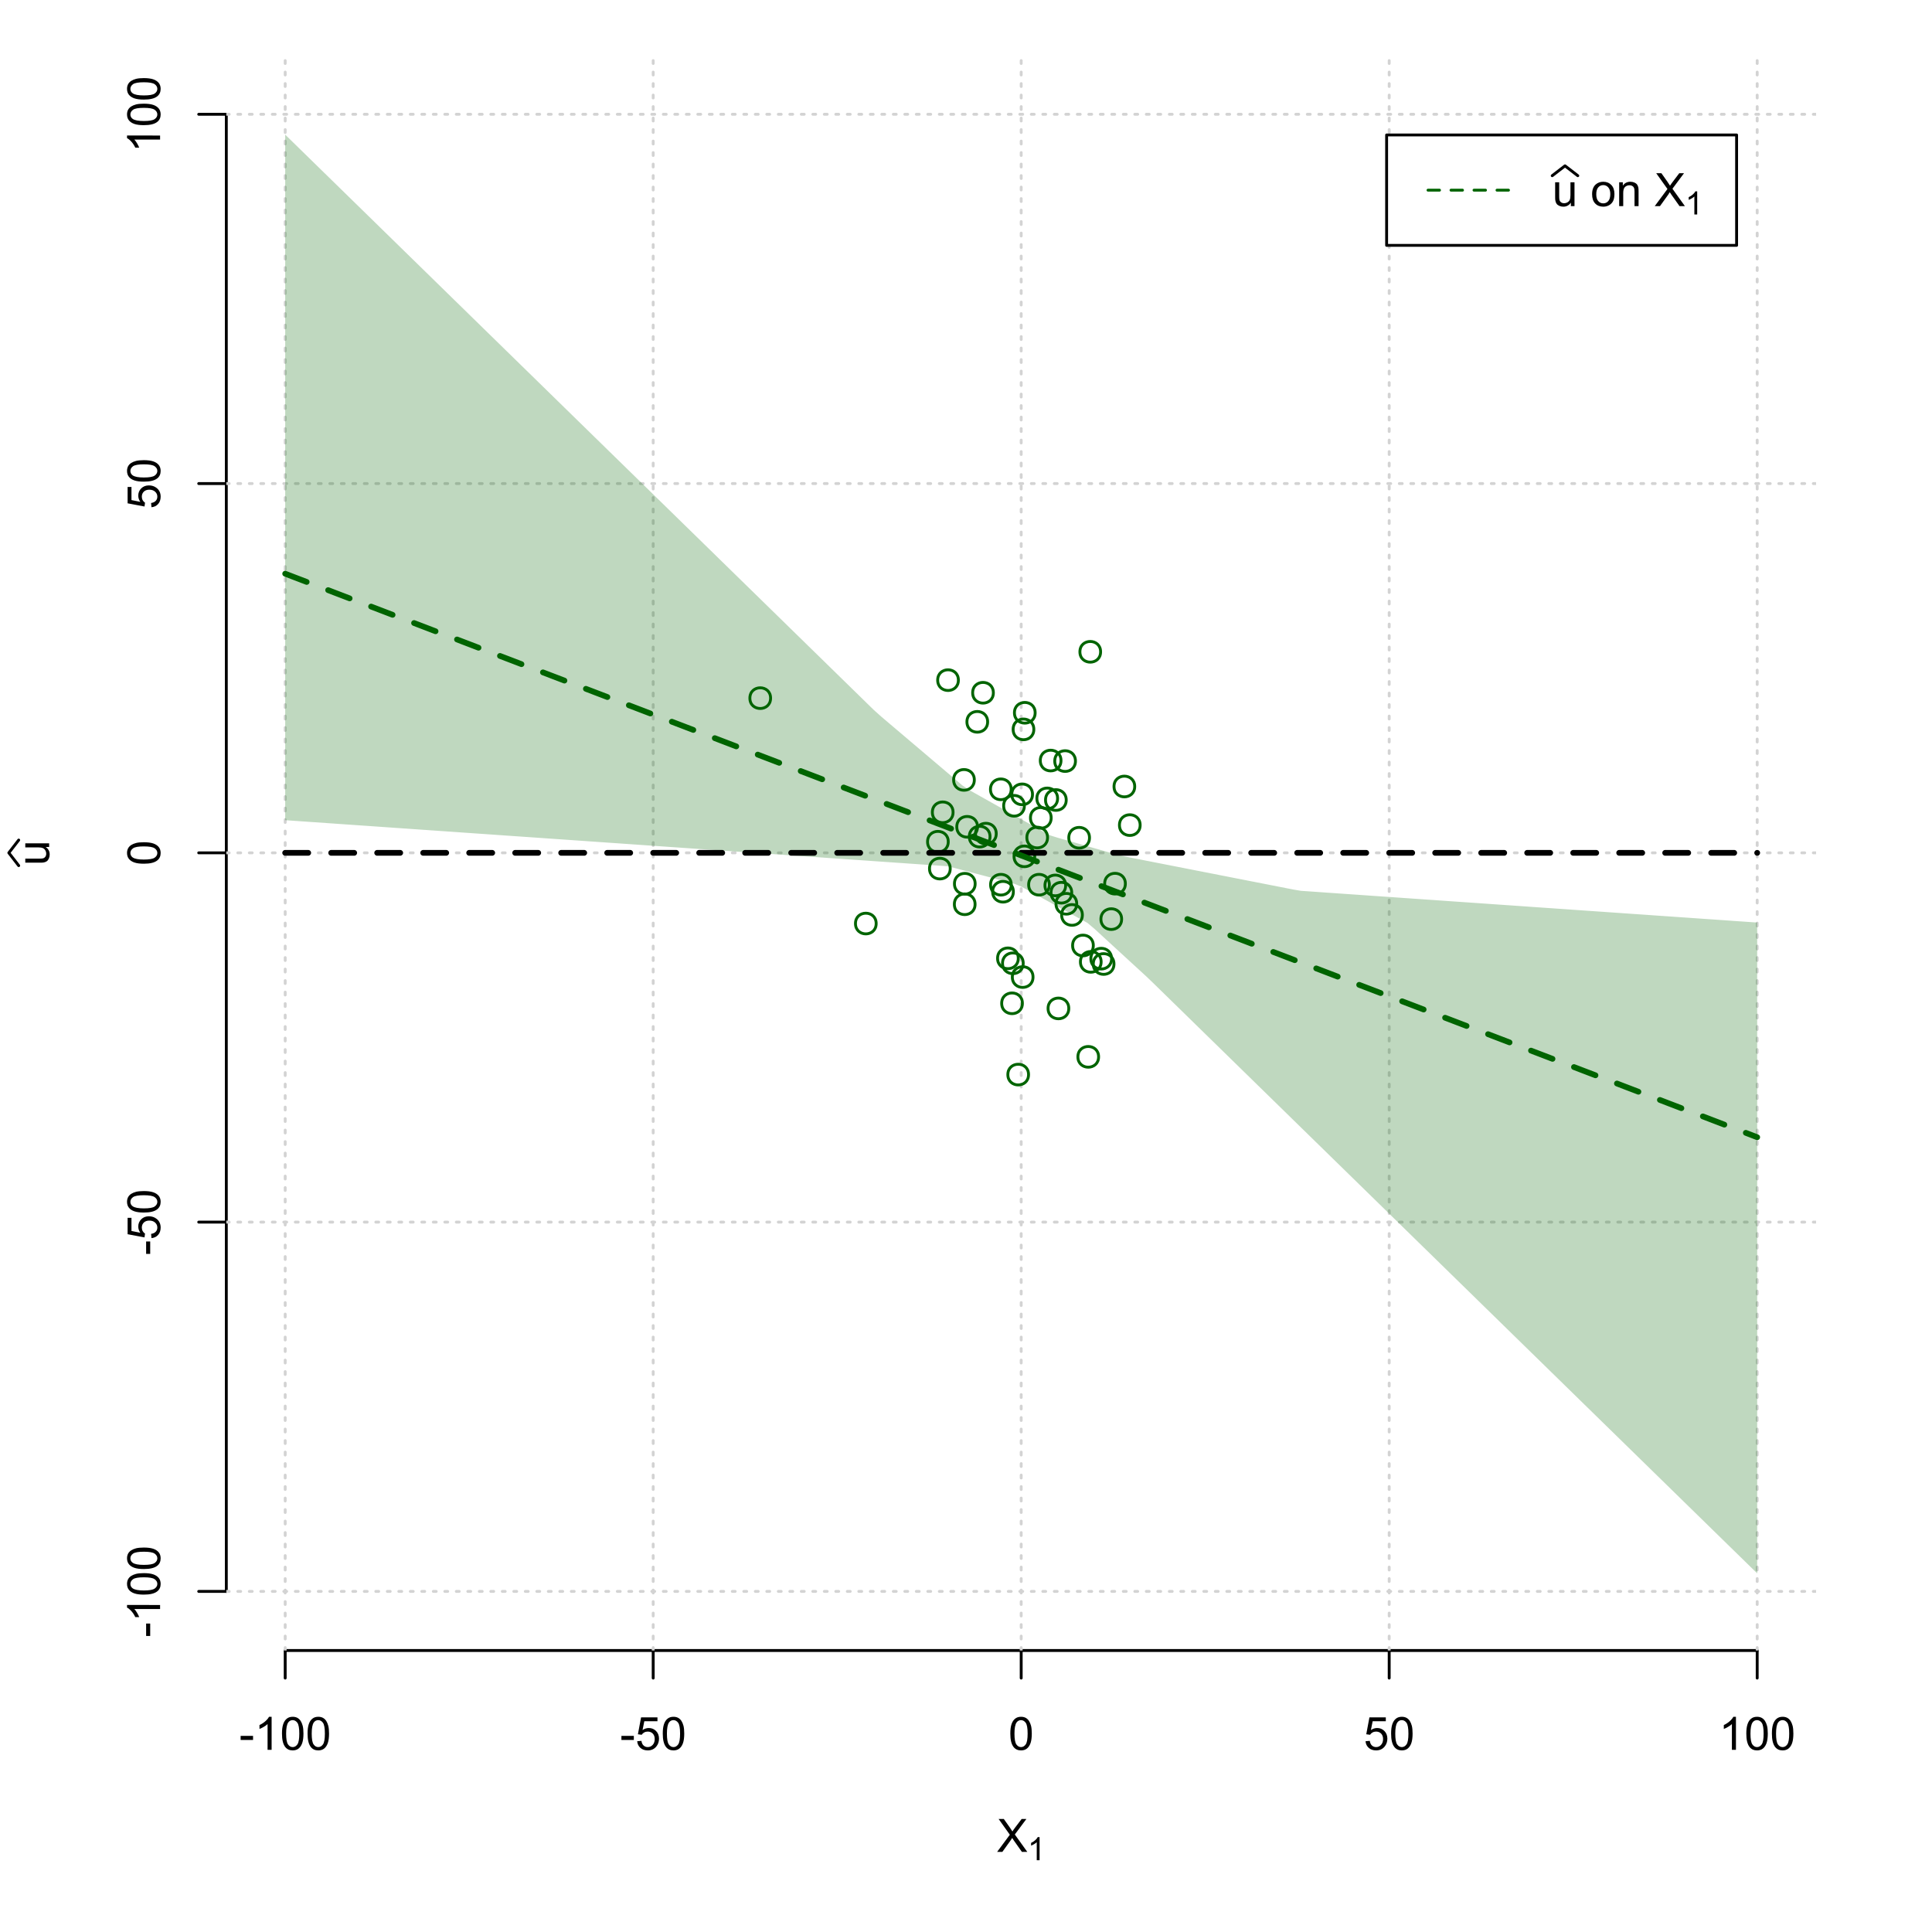 <?xml version="1.0" encoding="UTF-8"?>
<svg xmlns="http://www.w3.org/2000/svg" xmlns:xlink="http://www.w3.org/1999/xlink" width="504pt" height="504pt" viewBox="0 0 504 504" version="1.1">
<defs>
<g>
<symbol overflow="visible" id="glyph0-0">
<path style="stroke:none;" d="M 1.5 0 L 1.5 -7.5 L 7.5 -7.5 L 7.5 0 Z M 1.688 -0.188 L 7.312 -0.188 L 7.312 -7.312 L 1.688 -7.312 Z M 1.688 -0.188 "/>
</symbol>
<symbol overflow="visible" id="glyph0-1">
<path style="stroke:none;" d="M 0.055 0 L 3.375 -4.477 L 0.445 -8.59 L 1.797 -8.59 L 3.359 -6.387 C 3.68 -5.93 3.91 -5.578 4.047 -5.332 C 4.238 -5.645 4.465 -5.969 4.727 -6.312 L 6.457 -8.59 L 7.695 -8.59 L 4.676 -4.539 L 7.93 0 L 6.523 0 L 4.359 -3.062 C 4.238 -3.238 4.113 -3.43 3.984 -3.641 C 3.789 -3.324 3.652 -3.109 3.574 -2.992 L 1.418 0 Z M 0.055 0 "/>
</symbol>
<symbol overflow="visible" id="glyph0-2">
<path style="stroke:none;" d="M 0.383 -2.578 L 0.383 -3.641 L 3.621 -3.641 L 3.621 -2.578 Z M 0.383 -2.578 "/>
</symbol>
<symbol overflow="visible" id="glyph0-3">
<path style="stroke:none;" d="M 4.469 0 L 3.414 0 L 3.414 -6.719 C 3.16 -6.477 2.828 -6.234 2.414 -5.996 C 2 -5.75 1.629 -5.57 1.305 -5.449 L 1.305 -6.469 C 1.895 -6.742 2.41 -7.078 2.852 -7.477 C 3.293 -7.871 3.605 -8.254 3.789 -8.625 L 4.469 -8.625 Z M 4.469 0 "/>
</symbol>
<symbol overflow="visible" id="glyph0-4">
<path style="stroke:none;" d="M 0.5 -4.234 C 0.496 -5.246 0.602 -6.062 0.812 -6.688 C 1.02 -7.305 1.328 -7.785 1.742 -8.121 C 2.148 -8.457 2.668 -8.625 3.297 -8.625 C 3.758 -8.625 4.164 -8.531 4.512 -8.348 C 4.855 -8.16 5.141 -7.891 5.371 -7.543 C 5.594 -7.191 5.773 -6.766 5.906 -6.266 C 6.035 -5.762 6.098 -5.086 6.102 -4.234 C 6.098 -3.227 5.996 -2.414 5.789 -1.797 C 5.578 -1.176 5.266 -0.695 4.859 -0.359 C 4.445 -0.02 3.926 0.145 3.297 0.148 C 2.465 0.145 1.816 -0.148 1.348 -0.742 C 0.781 -1.457 0.496 -2.621 0.5 -4.234 Z M 1.582 -4.234 C 1.582 -2.824 1.746 -1.887 2.074 -1.418 C 2.402 -0.949 2.809 -0.715 3.297 -0.719 C 3.777 -0.715 4.184 -0.949 4.52 -1.422 C 4.848 -1.887 5.016 -2.824 5.016 -4.234 C 5.016 -5.648 4.848 -6.59 4.52 -7.055 C 4.184 -7.516 3.773 -7.746 3.289 -7.75 C 2.801 -7.746 2.414 -7.543 2.125 -7.137 C 1.762 -6.613 1.582 -5.645 1.582 -4.234 Z M 1.582 -4.234 "/>
</symbol>
<symbol overflow="visible" id="glyph0-5">
<path style="stroke:none;" d="M 0.5 -2.25 L 1.605 -2.344 C 1.684 -1.805 1.871 -1.398 2.176 -1.125 C 2.473 -0.852 2.836 -0.715 3.258 -0.719 C 3.766 -0.715 4.195 -0.906 4.547 -1.293 C 4.898 -1.672 5.074 -2.18 5.074 -2.82 C 5.074 -3.414 4.902 -3.891 4.566 -4.242 C 4.227 -4.59 3.785 -4.762 3.242 -4.766 C 2.898 -4.762 2.594 -4.684 2.32 -4.531 C 2.047 -4.375 1.832 -4.176 1.676 -3.93 L 0.688 -4.062 L 1.516 -8.473 L 5.789 -8.473 L 5.789 -7.465 L 2.359 -7.465 L 1.898 -5.156 C 2.414 -5.516 2.953 -5.695 3.523 -5.695 C 4.27 -5.695 4.902 -5.434 5.422 -4.914 C 5.934 -4.395 6.191 -3.727 6.195 -2.914 C 6.191 -2.133 5.965 -1.461 5.516 -0.898 C 4.961 -0.199 4.211 0.145 3.258 0.148 C 2.477 0.145 1.836 -0.07 1.344 -0.508 C 0.844 -0.941 0.562 -1.523 0.5 -2.25 Z M 0.5 -2.25 "/>
</symbol>
<symbol overflow="visible" id="glyph0-6">
<path style="stroke:none;" d="M 4.867 0 L 4.867 -0.914 C 4.379 -0.211 3.723 0.141 2.895 0.141 C 2.527 0.141 2.184 0.07 1.867 -0.07 C 1.547 -0.211 1.309 -0.387 1.156 -0.602 C 1 -0.812 0.895 -1.074 0.832 -1.383 C 0.785 -1.59 0.762 -1.918 0.766 -2.367 L 0.766 -6.223 L 1.82 -6.223 L 1.82 -2.773 C 1.816 -2.219 1.84 -1.848 1.887 -1.656 C 1.949 -1.379 2.09 -1.16 2.309 -1.004 C 2.523 -0.84 2.789 -0.762 3.105 -0.766 C 3.418 -0.762 3.715 -0.844 3.996 -1.008 C 4.273 -1.172 4.469 -1.391 4.586 -1.672 C 4.699 -1.949 4.758 -2.355 4.758 -2.891 L 4.758 -6.223 L 5.812 -6.223 L 5.812 0 Z M 4.867 0 "/>
</symbol>
<symbol overflow="visible" id="glyph0-7">
<path style="stroke:none;" d=""/>
</symbol>
<symbol overflow="visible" id="glyph0-8">
<path style="stroke:none;" d="M 0.398 -3.109 C 0.398 -4.262 0.719 -5.117 1.359 -5.672 C 1.895 -6.133 2.547 -6.363 3.316 -6.363 C 4.172 -6.363 4.871 -6.082 5.414 -5.52 C 5.953 -4.957 6.223 -4.184 6.227 -3.199 C 6.223 -2.398 6.102 -1.766 5.867 -1.309 C 5.625 -0.848 5.277 -0.492 4.82 -0.238 C 4.359 0.016 3.859 0.141 3.316 0.141 C 2.441 0.141 1.734 -0.137 1.203 -0.695 C 0.664 -1.254 0.398 -2.059 0.398 -3.109 Z M 1.484 -3.109 C 1.48 -2.309 1.656 -1.711 2.004 -1.32 C 2.348 -0.922 2.785 -0.727 3.316 -0.727 C 3.84 -0.727 4.273 -0.926 4.621 -1.324 C 4.969 -1.723 5.145 -2.328 5.145 -3.148 C 5.145 -3.914 4.969 -4.496 4.617 -4.895 C 4.266 -5.289 3.832 -5.488 3.316 -5.492 C 2.785 -5.488 2.348 -5.293 2.004 -4.898 C 1.656 -4.5 1.48 -3.902 1.484 -3.109 Z M 1.484 -3.109 "/>
</symbol>
<symbol overflow="visible" id="glyph0-9">
<path style="stroke:none;" d="M 0.789 0 L 0.789 -6.223 L 1.742 -6.223 L 1.742 -5.336 C 2.195 -6.02 2.855 -6.363 3.719 -6.363 C 4.09 -6.363 4.434 -6.293 4.754 -6.16 C 5.066 -6.023 5.305 -5.848 5.461 -5.633 C 5.617 -5.41 5.727 -5.152 5.789 -4.852 C 5.828 -4.656 5.848 -4.312 5.848 -3.828 L 5.848 0 L 4.793 0 L 4.793 -3.785 C 4.793 -4.215 4.75 -4.535 4.668 -4.75 C 4.586 -4.961 4.441 -5.129 4.234 -5.258 C 4.023 -5.383 3.777 -5.449 3.5 -5.449 C 3.047 -5.449 2.66 -5.305 2.332 -5.02 C 2.004 -4.734 1.84 -4.195 1.844 -3.398 L 1.844 0 Z M 0.789 0 "/>
</symbol>
<symbol overflow="visible" id="glyph1-0">
<path style="stroke:none;" d="M 1.051 0 L 1.051 -5.25 L 5.25 -5.25 L 5.25 0 Z M 1.18 -0.133 L 5.117 -0.133 L 5.117 -5.117 L 1.18 -5.117 Z M 1.18 -0.133 "/>
</symbol>
<symbol overflow="visible" id="glyph1-1">
<path style="stroke:none;" d="M 3.129 0 L 2.391 0 L 2.391 -4.703 C 2.211 -4.531 1.977 -4.363 1.691 -4.195 C 1.398 -4.023 1.141 -3.895 0.914 -3.812 L 0.914 -4.527 C 1.328 -4.719 1.688 -4.953 1.996 -5.234 C 2.305 -5.508 2.523 -5.777 2.652 -6.039 L 3.129 -6.039 Z M 3.129 0 "/>
</symbol>
<symbol overflow="visible" id="glyph2-0">
<path style="stroke:none;" d="M 0 -1.5 L -7.5 -1.5 L -7.5 -7.5 L 0 -7.5 Z M -0.188 -1.688 L -0.188 -7.312 L -7.312 -7.312 L -7.312 -1.688 Z M -0.188 -1.688 "/>
</symbol>
<symbol overflow="visible" id="glyph2-1">
<path style="stroke:none;" d="M 0 -4.867 L -0.914 -4.867 C -0.211 -4.379 0.141 -3.723 0.141 -2.895 C 0.141 -2.527 0.07 -2.184 -0.07 -1.867 C -0.211 -1.547 -0.387 -1.309 -0.598 -1.156 C -0.809 -1 -1.07 -0.895 -1.383 -0.832 C -1.59 -0.789 -1.918 -0.766 -2.367 -0.77 L -6.223 -0.77 L -6.223 -1.824 L -2.773 -1.824 C -2.219 -1.82 -1.848 -1.844 -1.656 -1.887 C -1.379 -1.949 -1.16 -2.09 -1.004 -2.309 C -0.84 -2.523 -0.762 -2.789 -0.766 -3.105 C -0.762 -3.418 -0.844 -3.715 -1.008 -3.996 C -1.172 -4.273 -1.391 -4.469 -1.672 -4.586 C -1.945 -4.699 -2.352 -4.758 -2.887 -4.758 L -6.223 -4.758 L -6.223 -5.812 L 0 -5.812 Z M 0 -4.867 "/>
</symbol>
<symbol overflow="visible" id="glyph2-2">
<path style="stroke:none;" d="M -2.578 -0.383 L -3.641 -0.383 L -3.641 -3.621 L -2.578 -3.621 Z M -2.578 -0.383 "/>
</symbol>
<symbol overflow="visible" id="glyph2-3">
<path style="stroke:none;" d="M 0 -4.469 L 0 -3.414 L -6.719 -3.418 C -6.477 -3.16 -6.234 -2.828 -5.996 -2.418 C -5.75 -2.004 -5.57 -1.633 -5.449 -1.309 L -6.469 -1.309 C -6.742 -1.895 -7.078 -2.41 -7.477 -2.852 C -7.871 -3.293 -8.254 -3.605 -8.625 -3.793 L -8.625 -4.473 Z M 0 -4.469 "/>
</symbol>
<symbol overflow="visible" id="glyph2-4">
<path style="stroke:none;" d="M -4.234 -0.5 C -5.246 -0.496 -6.062 -0.602 -6.688 -0.812 C -7.305 -1.02 -7.785 -1.328 -8.121 -1.742 C -8.457 -2.152 -8.625 -2.672 -8.625 -3.301 C -8.625 -3.758 -8.531 -4.164 -8.348 -4.512 C -8.16 -4.859 -7.891 -5.145 -7.543 -5.371 C -7.191 -5.594 -6.766 -5.773 -6.266 -5.906 C -5.762 -6.035 -5.086 -6.098 -4.234 -6.102 C -3.223 -6.098 -2.41 -5.996 -1.793 -5.789 C -1.176 -5.578 -0.695 -5.266 -0.359 -4.859 C -0.02 -4.445 0.145 -3.926 0.148 -3.297 C 0.145 -2.465 -0.148 -1.816 -0.742 -1.348 C -1.457 -0.781 -2.621 -0.496 -4.234 -0.5 Z M -4.234 -1.582 C -2.824 -1.582 -1.887 -1.746 -1.418 -2.074 C -0.949 -2.402 -0.715 -2.809 -0.719 -3.297 C -0.715 -3.777 -0.949 -4.184 -1.422 -4.52 C -1.887 -4.848 -2.824 -5.016 -4.234 -5.016 C -5.648 -5.016 -6.59 -4.848 -7.055 -4.52 C -7.516 -4.188 -7.746 -3.777 -7.75 -3.289 C -7.746 -2.801 -7.543 -2.414 -7.137 -2.129 C -6.613 -1.762 -5.645 -1.582 -4.234 -1.582 Z M -4.234 -1.582 "/>
</symbol>
<symbol overflow="visible" id="glyph2-5">
<path style="stroke:none;" d="M -2.25 -0.5 L -2.344 -1.605 C -1.805 -1.684 -1.398 -1.871 -1.125 -2.176 C -0.852 -2.473 -0.715 -2.836 -0.719 -3.258 C -0.715 -3.766 -0.906 -4.195 -1.293 -4.547 C -1.672 -4.898 -2.18 -5.074 -2.816 -5.074 C -3.414 -5.074 -3.891 -4.902 -4.242 -4.566 C -4.59 -4.227 -4.762 -3.785 -4.766 -3.242 C -4.762 -2.898 -4.684 -2.594 -4.531 -2.32 C -4.375 -2.047 -4.176 -1.832 -3.93 -1.676 L -4.062 -0.688 L -8.473 -1.52 L -8.473 -5.789 L -7.465 -5.789 L -7.465 -2.363 L -5.156 -1.898 C -5.516 -2.414 -5.695 -2.953 -5.695 -3.523 C -5.695 -4.27 -5.434 -4.902 -4.914 -5.422 C -4.395 -5.934 -3.727 -6.191 -2.91 -6.195 C -2.133 -6.191 -1.461 -5.965 -0.895 -5.516 C -0.199 -4.961 0.145 -4.211 0.148 -3.258 C 0.145 -2.477 -0.07 -1.836 -0.508 -1.344 C -0.941 -0.848 -1.523 -0.566 -2.25 -0.5 Z M -2.25 -0.5 "/>
</symbol>
</g>
<clipPath id="clip1">
  <path d="M 74 14.398 L 75 14.398 L 75 430.559 L 74 430.559 Z M 74 14.398 "/>
</clipPath>
<clipPath id="clip2">
  <path d="M 170 14.398 L 171 14.398 L 171 430.559 L 170 430.559 Z M 170 14.398 "/>
</clipPath>
<clipPath id="clip3">
  <path d="M 266 14.398 L 267 14.398 L 267 430.559 L 266 430.559 Z M 266 14.398 "/>
</clipPath>
<clipPath id="clip4">
  <path d="M 362 14.398 L 363 14.398 L 363 430.559 L 362 430.559 Z M 362 14.398 "/>
</clipPath>
<clipPath id="clip5">
  <path d="M 458 14.398 L 459 14.398 L 459 430.559 L 458 430.559 Z M 458 14.398 "/>
</clipPath>
<clipPath id="clip6">
  <path d="M 59.039 414 L 473.758 414 L 473.758 416 L 59.039 416 Z M 59.039 414 "/>
</clipPath>
<clipPath id="clip7">
  <path d="M 59.039 318 L 473.758 318 L 473.758 320 L 59.039 320 Z M 59.039 318 "/>
</clipPath>
<clipPath id="clip8">
  <path d="M 59.039 222 L 473.758 222 L 473.758 223 L 59.039 223 Z M 59.039 222 "/>
</clipPath>
<clipPath id="clip9">
  <path d="M 59.039 125 L 473.758 125 L 473.758 127 L 59.039 127 Z M 59.039 125 "/>
</clipPath>
<clipPath id="clip10">
  <path d="M 59.039 29 L 473.758 29 L 473.758 31 L 59.039 31 Z M 59.039 29 "/>
</clipPath>
</defs>
<g id="surface2076">
<rect x="0" y="0" width="504" height="504" style="fill:rgb(100%,100%,100%);fill-opacity:1;stroke:none;"/>
<g style="fill:rgb(0%,0%,0%);fill-opacity:1;">
  <use xlink:href="#glyph0-1" x="260.062" y="483.102"/>
</g>
<g style="fill:rgb(0%,0%,0%);fill-opacity:1;">
  <use xlink:href="#glyph1-1" x="268.066" y="485.281"/>
</g>
<g style="fill:rgb(0%,0%,0%);fill-opacity:1;">
  <use xlink:href="#glyph2-1" x="12.82" y="225.816"/>
</g>
<path style="fill:none;stroke-width:0.75;stroke-linecap:round;stroke-linejoin:round;stroke:rgb(0%,0%,0%);stroke-opacity:1;stroke-miterlimit:10;" d="M 4.879 225.816 L 2.301 222.48 L 4.879 219.145 "/>
<path style="fill:none;stroke-width:0.75;stroke-linecap:round;stroke-linejoin:round;stroke:rgb(0%,0%,0%);stroke-opacity:1;stroke-miterlimit:10;" d="M 74.398 430.559 L 458.398 430.559 "/>
<path style="fill:none;stroke-width:0.75;stroke-linecap:round;stroke-linejoin:round;stroke:rgb(0%,0%,0%);stroke-opacity:1;stroke-miterlimit:10;" d="M 74.398 430.559 L 74.398 437.762 "/>
<path style="fill:none;stroke-width:0.75;stroke-linecap:round;stroke-linejoin:round;stroke:rgb(0%,0%,0%);stroke-opacity:1;stroke-miterlimit:10;" d="M 170.398 430.559 L 170.398 437.762 "/>
<path style="fill:none;stroke-width:0.75;stroke-linecap:round;stroke-linejoin:round;stroke:rgb(0%,0%,0%);stroke-opacity:1;stroke-miterlimit:10;" d="M 266.398 430.559 L 266.398 437.762 "/>
<path style="fill:none;stroke-width:0.75;stroke-linecap:round;stroke-linejoin:round;stroke:rgb(0%,0%,0%);stroke-opacity:1;stroke-miterlimit:10;" d="M 362.398 430.559 L 362.398 437.762 "/>
<path style="fill:none;stroke-width:0.75;stroke-linecap:round;stroke-linejoin:round;stroke:rgb(0%,0%,0%);stroke-opacity:1;stroke-miterlimit:10;" d="M 458.398 430.559 L 458.398 437.762 "/>
<g style="fill:rgb(0%,0%,0%);fill-opacity:1;">
  <use xlink:href="#glyph0-2" x="62.391" y="456.48"/>
  <use xlink:href="#glyph0-3" x="66.387" y="456.48"/>
  <use xlink:href="#glyph0-4" x="73.061" y="456.48"/>
  <use xlink:href="#glyph0-4" x="79.734" y="456.48"/>
</g>
<g style="fill:rgb(0%,0%,0%);fill-opacity:1;">
  <use xlink:href="#glyph0-2" x="161.727" y="456.48"/>
  <use xlink:href="#glyph0-5" x="165.723" y="456.48"/>
  <use xlink:href="#glyph0-4" x="172.396" y="456.48"/>
</g>
<g style="fill:rgb(0%,0%,0%);fill-opacity:1;">
  <use xlink:href="#glyph0-4" x="263.062" y="456.48"/>
</g>
<g style="fill:rgb(0%,0%,0%);fill-opacity:1;">
  <use xlink:href="#glyph0-5" x="355.727" y="456.48"/>
  <use xlink:href="#glyph0-4" x="362.4" y="456.48"/>
</g>
<g style="fill:rgb(0%,0%,0%);fill-opacity:1;">
  <use xlink:href="#glyph0-3" x="448.387" y="456.48"/>
  <use xlink:href="#glyph0-4" x="455.061" y="456.48"/>
  <use xlink:href="#glyph0-4" x="461.734" y="456.48"/>
</g>
<path style="fill:none;stroke-width:0.75;stroke-linecap:round;stroke-linejoin:round;stroke:rgb(0%,0%,0%);stroke-opacity:1;stroke-miterlimit:10;" d="M 59.039 415.148 L 59.039 29.812 "/>
<path style="fill:none;stroke-width:0.75;stroke-linecap:round;stroke-linejoin:round;stroke:rgb(0%,0%,0%);stroke-opacity:1;stroke-miterlimit:10;" d="M 59.039 415.148 L 51.84 415.148 "/>
<path style="fill:none;stroke-width:0.75;stroke-linecap:round;stroke-linejoin:round;stroke:rgb(0%,0%,0%);stroke-opacity:1;stroke-miterlimit:10;" d="M 59.039 318.812 L 51.84 318.812 "/>
<path style="fill:none;stroke-width:0.75;stroke-linecap:round;stroke-linejoin:round;stroke:rgb(0%,0%,0%);stroke-opacity:1;stroke-miterlimit:10;" d="M 59.039 222.48 L 51.84 222.48 "/>
<path style="fill:none;stroke-width:0.75;stroke-linecap:round;stroke-linejoin:round;stroke:rgb(0%,0%,0%);stroke-opacity:1;stroke-miterlimit:10;" d="M 59.039 126.148 L 51.84 126.148 "/>
<path style="fill:none;stroke-width:0.75;stroke-linecap:round;stroke-linejoin:round;stroke:rgb(0%,0%,0%);stroke-opacity:1;stroke-miterlimit:10;" d="M 59.039 29.812 L 51.84 29.812 "/>
<g style="fill:rgb(0%,0%,0%);fill-opacity:1;">
  <use xlink:href="#glyph2-2" x="41.762" y="427.156"/>
  <use xlink:href="#glyph2-3" x="41.762" y="423.16"/>
  <use xlink:href="#glyph2-4" x="41.762" y="416.486"/>
  <use xlink:href="#glyph2-4" x="41.762" y="409.812"/>
</g>
<g style="fill:rgb(0%,0%,0%);fill-opacity:1;">
  <use xlink:href="#glyph2-2" x="41.762" y="327.484"/>
  <use xlink:href="#glyph2-5" x="41.762" y="323.488"/>
  <use xlink:href="#glyph2-4" x="41.762" y="316.814"/>
</g>
<g style="fill:rgb(0%,0%,0%);fill-opacity:1;">
  <use xlink:href="#glyph2-4" x="41.762" y="225.816"/>
</g>
<g style="fill:rgb(0%,0%,0%);fill-opacity:1;">
  <use xlink:href="#glyph2-5" x="41.762" y="132.82"/>
  <use xlink:href="#glyph2-4" x="41.762" y="126.146"/>
</g>
<g style="fill:rgb(0%,0%,0%);fill-opacity:1;">
  <use xlink:href="#glyph2-3" x="41.762" y="39.824"/>
  <use xlink:href="#glyph2-4" x="41.762" y="33.15"/>
  <use xlink:href="#glyph2-4" x="41.762" y="26.477"/>
</g>
<g clip-path="url(#clip1)" clip-rule="nonzero">
<path style="fill:none;stroke-width:0.75;stroke-linecap:round;stroke-linejoin:round;stroke:rgb(82.745%,82.745%,82.745%);stroke-opacity:1;stroke-dasharray:0.75,2.25;stroke-miterlimit:10;" d="M 74.398 430.559 L 74.398 14.398 "/>
</g>
<g clip-path="url(#clip2)" clip-rule="nonzero">
<path style="fill:none;stroke-width:0.75;stroke-linecap:round;stroke-linejoin:round;stroke:rgb(82.745%,82.745%,82.745%);stroke-opacity:1;stroke-dasharray:0.75,2.25;stroke-miterlimit:10;" d="M 170.398 430.559 L 170.398 14.398 "/>
</g>
<g clip-path="url(#clip3)" clip-rule="nonzero">
<path style="fill:none;stroke-width:0.75;stroke-linecap:round;stroke-linejoin:round;stroke:rgb(82.745%,82.745%,82.745%);stroke-opacity:1;stroke-dasharray:0.75,2.25;stroke-miterlimit:10;" d="M 266.398 430.559 L 266.398 14.398 "/>
</g>
<g clip-path="url(#clip4)" clip-rule="nonzero">
<path style="fill:none;stroke-width:0.75;stroke-linecap:round;stroke-linejoin:round;stroke:rgb(82.745%,82.745%,82.745%);stroke-opacity:1;stroke-dasharray:0.75,2.25;stroke-miterlimit:10;" d="M 362.398 430.559 L 362.398 14.398 "/>
</g>
<g clip-path="url(#clip5)" clip-rule="nonzero">
<path style="fill:none;stroke-width:0.75;stroke-linecap:round;stroke-linejoin:round;stroke:rgb(82.745%,82.745%,82.745%);stroke-opacity:1;stroke-dasharray:0.75,2.25;stroke-miterlimit:10;" d="M 458.398 430.559 L 458.398 14.398 "/>
</g>
<g clip-path="url(#clip6)" clip-rule="nonzero">
<path style="fill:none;stroke-width:0.75;stroke-linecap:round;stroke-linejoin:round;stroke:rgb(82.745%,82.745%,82.745%);stroke-opacity:1;stroke-dasharray:0.75,2.25;stroke-miterlimit:10;" d="M 59.039 415.148 L 473.762 415.148 "/>
</g>
<g clip-path="url(#clip7)" clip-rule="nonzero">
<path style="fill:none;stroke-width:0.75;stroke-linecap:round;stroke-linejoin:round;stroke:rgb(82.745%,82.745%,82.745%);stroke-opacity:1;stroke-dasharray:0.75,2.25;stroke-miterlimit:10;" d="M 59.039 318.812 L 473.762 318.812 "/>
</g>
<g clip-path="url(#clip8)" clip-rule="nonzero">
<path style="fill:none;stroke-width:0.75;stroke-linecap:round;stroke-linejoin:round;stroke:rgb(82.745%,82.745%,82.745%);stroke-opacity:1;stroke-dasharray:0.75,2.25;stroke-miterlimit:10;" d="M 59.039 222.48 L 473.762 222.48 "/>
</g>
<g clip-path="url(#clip9)" clip-rule="nonzero">
<path style="fill:none;stroke-width:0.75;stroke-linecap:round;stroke-linejoin:round;stroke:rgb(82.745%,82.745%,82.745%);stroke-opacity:1;stroke-dasharray:0.75,2.25;stroke-miterlimit:10;" d="M 59.039 126.148 L 473.762 126.148 "/>
</g>
<g clip-path="url(#clip10)" clip-rule="nonzero">
<path style="fill:none;stroke-width:0.75;stroke-linecap:round;stroke-linejoin:round;stroke:rgb(82.745%,82.745%,82.745%);stroke-opacity:1;stroke-dasharray:0.75,2.25;stroke-miterlimit:10;" d="M 59.039 29.812 L 473.762 29.812 "/>
</g>
<path style=" stroke:none;fill-rule:nonzero;fill:rgb(0%,39.216%,0%);fill-opacity:0.251;" d="M 74.398 29.812 L 74.398 35.129 L 76.32 37.004 L 78.238 38.879 L 80.16 40.758 L 82.078 42.633 L 84 44.512 L 85.922 46.387 L 87.84 48.262 L 89.762 50.141 L 91.68 52.016 L 93.602 53.895 L 95.52 55.77 L 97.441 57.645 L 99.359 59.523 L 101.281 61.398 L 103.199 63.277 L 105.121 65.152 L 107.039 67.031 L 108.961 68.906 L 110.879 70.781 L 112.801 72.66 L 114.719 74.535 L 116.641 76.414 L 118.559 78.289 L 120.48 80.164 L 122.398 82.043 L 124.32 83.918 L 126.238 85.797 L 128.16 87.672 L 130.078 89.547 L 132 91.426 L 133.922 93.301 L 135.84 95.18 L 137.762 97.055 L 139.68 98.93 L 141.602 100.809 L 143.52 102.684 L 145.441 104.562 L 147.359 106.438 L 149.281 108.316 L 151.199 110.191 L 153.121 112.066 L 155.039 113.945 L 156.961 115.82 L 158.879 117.699 L 160.801 119.574 L 162.719 121.449 L 164.641 123.328 L 166.559 125.203 L 168.48 127.082 L 170.398 128.957 L 172.32 130.832 L 174.238 132.711 L 176.16 134.586 L 178.078 136.465 L 181.922 140.215 L 183.84 142.094 L 185.762 143.969 L 187.68 145.848 L 189.602 147.723 L 191.52 149.602 L 193.441 151.477 L 195.359 153.352 L 197.281 155.23 L 199.199 157.105 L 201.121 158.984 L 203.039 160.859 L 204.961 162.734 L 206.879 164.613 L 208.801 166.488 L 210.719 168.367 L 212.641 170.242 L 214.559 172.117 L 216.48 173.996 L 218.398 175.871 L 220.32 177.75 L 222.238 179.625 L 224.16 181.5 L 226.078 183.379 L 228 185.254 L 229.922 186.969 L 231.84 188.598 L 233.762 190.227 L 235.68 191.855 L 237.602 193.484 L 239.52 195.109 L 241.441 196.738 L 243.359 198.367 L 245.281 199.996 L 247.199 201.625 L 249.121 203.254 L 251.039 204.883 L 252.961 206.164 L 254.879 207.242 L 256.801 208.32 L 258.719 209.398 L 260.641 210.477 L 262.559 211.555 L 264.48 212.633 L 266.398 213.707 L 268.32 214.785 L 270.238 215.863 L 272.16 216.941 L 274.078 217.965 L 276 218.562 L 277.922 219.109 L 279.84 219.656 L 281.762 220.203 L 283.68 220.75 L 285.602 221.301 L 287.52 221.848 L 289.441 222.395 L 291.359 222.941 L 293.281 223.402 L 295.199 223.777 L 297.121 224.152 L 299.039 224.531 L 300.961 224.906 L 302.879 225.285 L 304.801 225.66 L 306.719 226.035 L 308.641 226.414 L 310.559 226.789 L 312.48 227.168 L 314.398 227.543 L 316.32 227.918 L 318.238 228.297 L 320.16 228.672 L 322.078 229.051 L 324 229.426 L 325.922 229.805 L 327.84 230.18 L 329.762 230.555 L 331.68 230.934 L 333.602 231.309 L 335.52 231.688 L 337.441 232.062 L 339.359 232.387 L 341.281 232.52 L 343.199 232.652 L 345.121 232.789 L 347.039 232.922 L 348.961 233.055 L 350.879 233.188 L 352.801 233.32 L 354.719 233.453 L 356.641 233.59 L 358.559 233.723 L 360.48 233.855 L 362.398 233.988 L 364.32 234.121 L 366.238 234.258 L 368.16 234.391 L 370.078 234.523 L 373.922 234.789 L 375.84 234.922 L 377.762 235.059 L 379.68 235.191 L 381.602 235.324 L 383.52 235.457 L 385.441 235.59 L 387.359 235.723 L 389.281 235.859 L 391.199 235.992 L 393.121 236.125 L 395.039 236.258 L 396.961 236.391 L 398.879 236.527 L 400.801 236.66 L 402.719 236.793 L 404.641 236.926 L 406.559 237.059 L 408.48 237.191 L 410.398 237.328 L 412.32 237.461 L 414.238 237.594 L 416.16 237.727 L 418.078 237.859 L 420 237.996 L 421.922 238.129 L 423.84 238.262 L 425.762 238.395 L 427.68 238.527 L 429.602 238.66 L 431.52 238.797 L 433.441 238.93 L 435.359 239.062 L 437.281 239.195 L 439.199 239.328 L 441.121 239.461 L 443.039 239.598 L 444.961 239.73 L 446.879 239.863 L 448.801 239.996 L 450.719 240.129 L 452.641 240.266 L 454.559 240.398 L 456.48 240.531 L 458.398 240.664 L 458.398 415.148 L 458.398 410.445 L 456.48 408.57 L 454.559 406.691 L 452.641 404.816 L 450.719 402.941 L 448.801 401.062 L 446.879 399.188 L 444.961 397.309 L 443.039 395.434 L 441.121 393.559 L 439.199 391.68 L 437.281 389.805 L 435.359 387.926 L 433.441 386.051 L 431.52 384.176 L 429.602 382.297 L 427.68 380.422 L 425.762 378.543 L 423.84 376.668 L 421.922 374.793 L 420 372.914 L 418.078 371.039 L 416.16 369.16 L 414.238 367.285 L 412.32 365.41 L 410.398 363.531 L 408.48 361.656 L 406.559 359.777 L 404.641 357.902 L 402.719 356.023 L 400.801 354.148 L 398.879 352.273 L 396.961 350.395 L 395.039 348.52 L 393.121 346.641 L 391.199 344.766 L 389.281 342.891 L 387.359 341.012 L 385.441 339.137 L 383.52 337.258 L 381.602 335.383 L 379.68 333.508 L 377.762 331.629 L 375.84 329.754 L 373.922 327.875 L 370.078 324.125 L 368.16 322.246 L 366.238 320.371 L 364.32 318.492 L 362.398 316.617 L 360.48 314.738 L 358.559 312.863 L 356.641 310.988 L 354.719 309.109 L 352.801 307.234 L 350.879 305.355 L 348.961 303.48 L 347.039 301.605 L 345.121 299.727 L 343.199 297.852 L 341.281 295.973 L 339.359 294.098 L 337.441 292.223 L 335.52 290.344 L 333.602 288.469 L 331.68 286.59 L 329.762 284.715 L 327.84 282.84 L 325.922 280.961 L 324 279.086 L 322.078 277.207 L 320.16 275.332 L 318.238 273.453 L 316.32 271.578 L 314.398 269.703 L 312.48 267.824 L 310.559 265.949 L 308.641 264.07 L 306.719 262.195 L 304.801 260.32 L 302.879 258.441 L 300.961 256.566 L 299.039 254.723 L 297.121 252.961 L 295.199 251.199 L 293.281 249.438 L 291.359 247.676 L 289.441 245.914 L 287.52 244.148 L 285.602 242.387 L 283.68 240.758 L 281.762 239.703 L 279.84 238.648 L 277.922 237.598 L 274.078 235.488 L 272.16 234.434 L 270.238 233.379 L 268.32 232.324 L 266.398 231.27 L 264.48 230.504 L 262.559 229.996 L 260.641 229.492 L 258.719 228.988 L 256.801 228.48 L 254.879 227.977 L 252.961 227.473 L 251.039 226.965 L 249.121 226.461 L 247.199 225.977 L 245.281 225.844 L 243.359 225.711 L 241.441 225.578 L 239.52 225.445 L 237.602 225.312 L 235.68 225.176 L 233.762 225.043 L 231.84 224.91 L 229.922 224.777 L 228 224.645 L 226.078 224.508 L 224.16 224.375 L 222.238 224.242 L 220.32 224.109 L 218.398 223.977 L 216.48 223.844 L 214.559 223.707 L 212.641 223.574 L 210.719 223.441 L 208.801 223.309 L 206.879 223.176 L 204.961 223.039 L 203.039 222.906 L 201.121 222.773 L 199.199 222.641 L 197.281 222.508 L 195.359 222.375 L 193.441 222.238 L 191.52 222.105 L 189.602 221.973 L 187.68 221.84 L 185.762 221.707 L 183.84 221.574 L 181.922 221.438 L 178.078 221.172 L 176.16 221.039 L 174.238 220.906 L 172.32 220.77 L 170.398 220.637 L 168.48 220.504 L 166.559 220.371 L 164.641 220.238 L 162.719 220.105 L 160.801 219.969 L 158.879 219.836 L 156.961 219.703 L 155.039 219.57 L 153.121 219.438 L 151.199 219.301 L 149.281 219.168 L 147.359 219.035 L 145.441 218.902 L 143.52 218.77 L 141.602 218.637 L 139.68 218.5 L 137.762 218.367 L 135.84 218.234 L 133.922 218.102 L 130.078 217.836 L 128.16 217.699 L 126.238 217.566 L 124.32 217.434 L 122.398 217.301 L 120.48 217.168 L 118.559 217.031 L 116.641 216.898 L 114.719 216.766 L 112.801 216.633 L 110.879 216.5 L 108.961 216.367 L 107.039 216.23 L 105.121 216.098 L 103.199 215.965 L 101.281 215.832 L 99.359 215.699 L 97.441 215.562 L 95.52 215.43 L 93.602 215.297 L 91.68 215.164 L 89.762 215.031 L 87.84 214.898 L 85.922 214.762 L 82.078 214.496 L 80.16 214.363 L 78.238 214.23 L 76.32 214.094 L 74.398 213.961 Z M 74.398 29.812 "/>
<path style="fill:none;stroke-width:0.75;stroke-linecap:round;stroke-linejoin:round;stroke:rgb(0%,39.216%,0%);stroke-opacity:1;stroke-miterlimit:10;" d="M 259.137 180.723 C 259.137 184.32 253.738 184.32 253.738 180.723 C 253.738 177.121 259.137 177.121 259.137 180.723 "/>
<path style="fill:none;stroke-width:0.75;stroke-linecap:round;stroke-linejoin:round;stroke:rgb(0%,39.216%,0%);stroke-opacity:1;stroke-miterlimit:10;" d="M 254.172 203.449 C 254.172 207.051 248.773 207.051 248.773 203.449 C 248.773 199.848 254.172 199.848 254.172 203.449 "/>
<path style="fill:none;stroke-width:0.75;stroke-linecap:round;stroke-linejoin:round;stroke:rgb(0%,39.216%,0%);stroke-opacity:1;stroke-miterlimit:10;" d="M 228.566 240.922 C 228.566 244.523 223.168 244.523 223.168 240.922 C 223.168 237.324 228.566 237.324 228.566 240.922 "/>
<path style="fill:none;stroke-width:0.75;stroke-linecap:round;stroke-linejoin:round;stroke:rgb(0%,39.216%,0%);stroke-opacity:1;stroke-miterlimit:10;" d="M 292.598 239.766 C 292.598 243.367 287.199 243.367 287.199 239.766 C 287.199 236.168 292.598 236.168 292.598 239.766 "/>
<path style="fill:none;stroke-width:0.75;stroke-linecap:round;stroke-linejoin:round;stroke:rgb(0%,39.216%,0%);stroke-opacity:1;stroke-miterlimit:10;" d="M 293.574 230.523 C 293.574 234.121 288.176 234.121 288.176 230.523 C 288.176 226.922 293.574 226.922 293.574 230.523 "/>
<path style="fill:none;stroke-width:0.75;stroke-linecap:round;stroke-linejoin:round;stroke:rgb(0%,39.216%,0%);stroke-opacity:1;stroke-miterlimit:10;" d="M 258.266 218.254 C 258.266 221.855 252.863 221.855 252.863 218.254 C 252.863 214.656 258.266 214.656 258.266 218.254 "/>
<path style="fill:none;stroke-width:0.75;stroke-linecap:round;stroke-linejoin:round;stroke:rgb(0%,39.216%,0%);stroke-opacity:1;stroke-miterlimit:10;" d="M 290.602 251.477 C 290.602 255.078 285.203 255.078 285.203 251.477 C 285.203 247.879 290.602 247.879 290.602 251.477 "/>
<path style="fill:none;stroke-width:0.75;stroke-linecap:round;stroke-linejoin:round;stroke:rgb(0%,39.216%,0%);stroke-opacity:1;stroke-miterlimit:10;" d="M 254.387 230.543 C 254.387 234.145 248.988 234.145 248.988 230.543 C 248.988 226.945 254.387 226.945 254.387 230.543 "/>
<path style="fill:none;stroke-width:0.75;stroke-linecap:round;stroke-linejoin:round;stroke:rgb(0%,39.216%,0%);stroke-opacity:1;stroke-miterlimit:10;" d="M 287.113 170.039 C 287.113 173.637 281.715 173.637 281.715 170.039 C 281.715 166.438 287.113 166.438 287.113 170.039 "/>
<path style="fill:none;stroke-width:0.75;stroke-linecap:round;stroke-linejoin:round;stroke:rgb(0%,39.216%,0%);stroke-opacity:1;stroke-miterlimit:10;" d="M 269.695 190.273 C 269.695 193.871 264.297 193.871 264.297 190.273 C 264.297 186.672 269.695 186.672 269.695 190.273 "/>
<path style="fill:none;stroke-width:0.75;stroke-linecap:round;stroke-linejoin:round;stroke:rgb(0%,39.216%,0%);stroke-opacity:1;stroke-miterlimit:10;" d="M 282.355 238.68 C 282.355 242.281 276.953 242.281 276.953 238.68 C 276.953 235.078 282.355 235.078 282.355 238.68 "/>
<path style="fill:none;stroke-width:0.75;stroke-linecap:round;stroke-linejoin:round;stroke:rgb(0%,39.216%,0%);stroke-opacity:1;stroke-miterlimit:10;" d="M 287.254 250.918 C 287.254 254.52 281.852 254.52 281.852 250.918 C 281.852 247.32 287.254 247.32 287.254 250.918 "/>
<path style="fill:none;stroke-width:0.75;stroke-linecap:round;stroke-linejoin:round;stroke:rgb(0%,39.216%,0%);stroke-opacity:1;stroke-miterlimit:10;" d="M 250.012 177.426 C 250.012 181.027 244.613 181.027 244.613 177.426 C 244.613 173.828 250.012 173.828 250.012 177.426 "/>
<path style="fill:none;stroke-width:0.75;stroke-linecap:round;stroke-linejoin:round;stroke:rgb(0%,39.216%,0%);stroke-opacity:1;stroke-miterlimit:10;" d="M 264.355 232.625 C 264.355 236.227 258.953 236.227 258.953 232.625 C 258.953 229.027 264.355 229.027 264.355 232.625 "/>
<path style="fill:none;stroke-width:0.75;stroke-linecap:round;stroke-linejoin:round;stroke:rgb(0%,39.216%,0%);stroke-opacity:1;stroke-miterlimit:10;" d="M 276.781 198.402 C 276.781 202.004 271.383 202.004 271.383 198.402 C 271.383 194.805 276.781 194.805 276.781 198.402 "/>
<path style="fill:none;stroke-width:0.75;stroke-linecap:round;stroke-linejoin:round;stroke:rgb(0%,39.216%,0%);stroke-opacity:1;stroke-miterlimit:10;" d="M 279.582 232.879 C 279.582 236.48 274.18 236.48 274.18 232.879 C 274.18 229.277 279.582 229.277 279.582 232.879 "/>
<path style="fill:none;stroke-width:0.75;stroke-linecap:round;stroke-linejoin:round;stroke:rgb(0%,39.216%,0%);stroke-opacity:1;stroke-miterlimit:10;" d="M 265.637 249.996 C 265.637 253.598 260.238 253.598 260.238 249.996 C 260.238 246.395 265.637 246.395 265.637 249.996 "/>
<path style="fill:none;stroke-width:0.75;stroke-linecap:round;stroke-linejoin:round;stroke:rgb(0%,39.216%,0%);stroke-opacity:1;stroke-miterlimit:10;" d="M 280.883 235.77 C 280.883 239.371 275.48 239.371 275.48 235.77 C 275.48 232.168 280.883 232.168 280.883 235.77 "/>
<path style="fill:none;stroke-width:0.75;stroke-linecap:round;stroke-linejoin:round;stroke:rgb(0%,39.216%,0%);stroke-opacity:1;stroke-miterlimit:10;" d="M 274.219 213.352 C 274.219 216.953 268.82 216.953 268.82 213.352 C 268.82 209.75 274.219 209.75 274.219 213.352 "/>
<path style="fill:none;stroke-width:0.75;stroke-linecap:round;stroke-linejoin:round;stroke:rgb(0%,39.216%,0%);stroke-opacity:1;stroke-miterlimit:10;" d="M 296.012 205.176 C 296.012 208.773 290.613 208.773 290.613 205.176 C 290.613 201.574 296.012 201.574 296.012 205.176 "/>
<path style="fill:none;stroke-width:0.75;stroke-linecap:round;stroke-linejoin:round;stroke:rgb(0%,39.216%,0%);stroke-opacity:1;stroke-miterlimit:10;" d="M 297.43 215.246 C 297.43 218.844 292.031 218.844 292.031 215.246 C 292.031 211.645 297.43 211.645 297.43 215.246 "/>
<path style="fill:none;stroke-width:0.75;stroke-linecap:round;stroke-linejoin:round;stroke:rgb(0%,39.216%,0%);stroke-opacity:1;stroke-miterlimit:10;" d="M 278.145 208.699 C 278.145 212.297 272.746 212.297 272.746 208.699 C 272.746 205.098 278.145 205.098 278.145 208.699 "/>
<path style="fill:none;stroke-width:0.75;stroke-linecap:round;stroke-linejoin:round;stroke:rgb(0%,39.216%,0%);stroke-opacity:1;stroke-miterlimit:10;" d="M 280.555 198.543 C 280.555 202.141 275.152 202.141 275.152 198.543 C 275.152 194.941 280.555 194.941 280.555 198.543 "/>
<path style="fill:none;stroke-width:0.75;stroke-linecap:round;stroke-linejoin:round;stroke:rgb(0%,39.216%,0%);stroke-opacity:1;stroke-miterlimit:10;" d="M 273.746 230.793 C 273.746 234.395 268.344 234.395 268.344 230.793 C 268.344 227.195 273.746 227.195 273.746 230.793 "/>
<path style="fill:none;stroke-width:0.75;stroke-linecap:round;stroke-linejoin:round;stroke:rgb(0%,39.216%,0%);stroke-opacity:1;stroke-miterlimit:10;" d="M 270.039 185.941 C 270.039 189.543 264.637 189.543 264.637 185.941 C 264.637 182.344 270.039 182.344 270.039 185.941 "/>
<path style="fill:none;stroke-width:0.75;stroke-linecap:round;stroke-linejoin:round;stroke:rgb(0%,39.216%,0%);stroke-opacity:1;stroke-miterlimit:10;" d="M 266.926 251.293 C 266.926 254.895 261.527 254.895 261.527 251.293 C 261.527 247.695 266.926 247.695 266.926 251.293 "/>
<path style="fill:none;stroke-width:0.75;stroke-linecap:round;stroke-linejoin:round;stroke:rgb(0%,39.216%,0%);stroke-opacity:1;stroke-miterlimit:10;" d="M 273.273 218.488 C 273.273 222.09 267.875 222.09 267.875 218.488 C 267.875 214.891 273.273 214.891 273.273 218.488 "/>
<path style="fill:none;stroke-width:0.75;stroke-linecap:round;stroke-linejoin:round;stroke:rgb(0%,39.216%,0%);stroke-opacity:1;stroke-miterlimit:10;" d="M 247.371 219.582 C 247.371 223.184 241.973 223.184 241.973 219.582 C 241.973 215.98 247.371 215.98 247.371 219.582 "/>
<path style="fill:none;stroke-width:0.75;stroke-linecap:round;stroke-linejoin:round;stroke:rgb(0%,39.216%,0%);stroke-opacity:1;stroke-miterlimit:10;" d="M 289.977 250.086 C 289.977 253.684 284.578 253.684 284.578 250.086 C 284.578 246.484 289.977 246.484 289.977 250.086 "/>
<path style="fill:none;stroke-width:0.75;stroke-linecap:round;stroke-linejoin:round;stroke:rgb(0%,39.216%,0%);stroke-opacity:1;stroke-miterlimit:10;" d="M 284.215 218.543 C 284.215 222.145 278.816 222.145 278.816 218.543 C 278.816 214.945 284.215 214.945 284.215 218.543 "/>
<path style="fill:none;stroke-width:0.75;stroke-linecap:round;stroke-linejoin:round;stroke:rgb(0%,39.216%,0%);stroke-opacity:1;stroke-miterlimit:10;" d="M 201.023 182.125 C 201.023 185.723 195.621 185.723 195.621 182.125 C 195.621 178.523 201.023 178.523 201.023 182.125 "/>
<path style="fill:none;stroke-width:0.75;stroke-linecap:round;stroke-linejoin:round;stroke:rgb(0%,39.216%,0%);stroke-opacity:1;stroke-miterlimit:10;" d="M 286.59 275.699 C 286.59 279.301 281.191 279.301 281.191 275.699 C 281.191 272.098 286.59 272.098 286.59 275.699 "/>
<path style="fill:none;stroke-width:0.75;stroke-linecap:round;stroke-linejoin:round;stroke:rgb(0%,39.216%,0%);stroke-opacity:1;stroke-miterlimit:10;" d="M 268.316 280.328 C 268.316 283.93 262.918 283.93 262.918 280.328 C 262.918 276.73 268.316 276.73 268.316 280.328 "/>
<path style="fill:none;stroke-width:0.75;stroke-linecap:round;stroke-linejoin:round;stroke:rgb(0%,39.216%,0%);stroke-opacity:1;stroke-miterlimit:10;" d="M 247.883 226.59 C 247.883 230.191 242.48 230.191 242.48 226.59 C 242.48 222.988 247.883 222.988 247.883 226.59 "/>
<path style="fill:none;stroke-width:0.75;stroke-linecap:round;stroke-linejoin:round;stroke:rgb(0%,39.216%,0%);stroke-opacity:1;stroke-miterlimit:10;" d="M 263.785 205.906 C 263.785 209.508 258.387 209.508 258.387 205.906 C 258.387 202.309 263.785 202.309 263.785 205.906 "/>
<path style="fill:none;stroke-width:0.75;stroke-linecap:round;stroke-linejoin:round;stroke:rgb(0%,39.216%,0%);stroke-opacity:1;stroke-miterlimit:10;" d="M 277.996 230.98 C 277.996 234.582 272.598 234.582 272.598 230.98 C 272.598 227.383 277.996 227.383 277.996 230.98 "/>
<path style="fill:none;stroke-width:0.75;stroke-linecap:round;stroke-linejoin:round;stroke:rgb(0%,39.216%,0%);stroke-opacity:1;stroke-miterlimit:10;" d="M 257.645 188.305 C 257.645 191.902 252.242 191.902 252.242 188.305 C 252.242 184.703 257.645 184.703 257.645 188.305 "/>
<path style="fill:none;stroke-width:0.75;stroke-linecap:round;stroke-linejoin:round;stroke:rgb(0%,39.216%,0%);stroke-opacity:1;stroke-miterlimit:10;" d="M 267.227 210.203 C 267.227 213.805 261.824 213.805 261.824 210.203 C 261.824 206.605 267.227 206.605 267.227 210.203 "/>
<path style="fill:none;stroke-width:0.75;stroke-linecap:round;stroke-linejoin:round;stroke:rgb(0%,39.216%,0%);stroke-opacity:1;stroke-miterlimit:10;" d="M 266.711 261.734 C 266.711 265.332 261.309 265.332 261.309 261.734 C 261.309 258.133 266.711 258.133 266.711 261.734 "/>
<path style="fill:none;stroke-width:0.75;stroke-linecap:round;stroke-linejoin:round;stroke:rgb(0%,39.216%,0%);stroke-opacity:1;stroke-miterlimit:10;" d="M 269.484 254.887 C 269.484 258.484 264.086 258.484 264.086 254.887 C 264.086 251.285 269.484 251.285 269.484 254.887 "/>
<path style="fill:none;stroke-width:0.75;stroke-linecap:round;stroke-linejoin:round;stroke:rgb(0%,39.216%,0%);stroke-opacity:1;stroke-miterlimit:10;" d="M 285.211 246.648 C 285.211 250.25 279.809 250.25 279.809 246.648 C 279.809 243.051 285.211 243.051 285.211 246.648 "/>
<path style="fill:none;stroke-width:0.75;stroke-linecap:round;stroke-linejoin:round;stroke:rgb(0%,39.216%,0%);stroke-opacity:1;stroke-miterlimit:10;" d="M 248.625 211.906 C 248.625 215.504 243.223 215.504 243.223 211.906 C 243.223 208.305 248.625 208.305 248.625 211.906 "/>
<path style="fill:none;stroke-width:0.75;stroke-linecap:round;stroke-linejoin:round;stroke:rgb(0%,39.216%,0%);stroke-opacity:1;stroke-miterlimit:10;" d="M 263.809 230.797 C 263.809 234.395 258.41 234.395 258.41 230.797 C 258.41 227.195 263.809 227.195 263.809 230.797 "/>
<path style="fill:none;stroke-width:0.75;stroke-linecap:round;stroke-linejoin:round;stroke:rgb(0%,39.216%,0%);stroke-opacity:1;stroke-miterlimit:10;" d="M 275.891 208.277 C 275.891 211.879 270.488 211.879 270.488 208.277 C 270.488 204.68 275.891 204.68 275.891 208.277 "/>
<path style="fill:none;stroke-width:0.75;stroke-linecap:round;stroke-linejoin:round;stroke:rgb(0%,39.216%,0%);stroke-opacity:1;stroke-miterlimit:10;" d="M 269.348 207.223 C 269.348 210.82 263.949 210.82 263.949 207.223 C 263.949 203.621 269.348 203.621 269.348 207.223 "/>
<path style="fill:none;stroke-width:0.75;stroke-linecap:round;stroke-linejoin:round;stroke:rgb(0%,39.216%,0%);stroke-opacity:1;stroke-miterlimit:10;" d="M 269.93 223.395 C 269.93 226.996 264.531 226.996 264.531 223.395 C 264.531 219.797 269.93 219.797 269.93 223.395 "/>
<path style="fill:none;stroke-width:0.75;stroke-linecap:round;stroke-linejoin:round;stroke:rgb(0%,39.216%,0%);stroke-opacity:1;stroke-miterlimit:10;" d="M 259.891 217.469 C 259.891 221.07 254.492 221.07 254.492 217.469 C 254.492 213.871 259.891 213.871 259.891 217.469 "/>
<path style="fill:none;stroke-width:0.75;stroke-linecap:round;stroke-linejoin:round;stroke:rgb(0%,39.216%,0%);stroke-opacity:1;stroke-miterlimit:10;" d="M 254.367 235.895 C 254.367 239.492 248.965 239.492 248.965 235.895 C 248.965 232.293 254.367 232.293 254.367 235.895 "/>
<path style="fill:none;stroke-width:0.75;stroke-linecap:round;stroke-linejoin:round;stroke:rgb(0%,39.216%,0%);stroke-opacity:1;stroke-miterlimit:10;" d="M 255 215.688 C 255 219.289 249.598 219.289 249.598 215.688 C 249.598 212.09 255 212.09 255 215.688 "/>
<path style="fill:none;stroke-width:0.75;stroke-linecap:round;stroke-linejoin:round;stroke:rgb(0%,39.216%,0%);stroke-opacity:1;stroke-miterlimit:10;" d="M 278.812 263.062 C 278.812 266.664 273.41 266.664 273.41 263.062 C 273.41 259.465 278.812 259.465 278.812 263.062 "/>
<path style="fill:none;stroke-width:1.5;stroke-linecap:round;stroke-linejoin:round;stroke:rgb(0%,0%,0%);stroke-opacity:1;stroke-dasharray:6,6;stroke-miterlimit:10;" d="M 74.398 222.48 L 458.398 222.48 "/>
<path style="fill:none;stroke-width:1.5;stroke-linecap:round;stroke-linejoin:round;stroke:rgb(0%,39.216%,0%);stroke-opacity:1;stroke-dasharray:6,6;stroke-miterlimit:10;" d="M 74.398 149.66 L 76.32 150.398 L 78.238 151.133 L 80.16 151.867 L 82.078 152.602 L 85.922 154.07 L 87.84 154.809 L 89.762 155.543 L 91.68 156.277 L 93.602 157.012 L 95.52 157.746 L 97.441 158.48 L 99.359 159.215 L 101.281 159.953 L 103.199 160.688 L 105.121 161.422 L 107.039 162.156 L 108.961 162.891 L 110.879 163.625 L 112.801 164.363 L 114.719 165.098 L 116.641 165.832 L 118.559 166.566 L 120.48 167.301 L 122.398 168.035 L 124.32 168.773 L 126.238 169.508 L 128.16 170.242 L 130.078 170.977 L 133.922 172.445 L 135.84 173.184 L 137.762 173.918 L 139.68 174.652 L 141.602 175.387 L 143.52 176.121 L 145.441 176.855 L 147.359 177.59 L 149.281 178.328 L 151.199 179.062 L 153.121 179.797 L 155.039 180.531 L 156.961 181.266 L 158.879 182 L 160.801 182.738 L 162.719 183.473 L 164.641 184.207 L 166.559 184.941 L 168.48 185.676 L 170.398 186.41 L 172.32 187.148 L 174.238 187.883 L 176.16 188.617 L 178.078 189.352 L 181.922 190.82 L 183.84 191.559 L 185.762 192.293 L 187.68 193.027 L 189.602 193.762 L 191.52 194.496 L 193.441 195.23 L 195.359 195.969 L 197.281 196.703 L 199.199 197.438 L 201.121 198.172 L 203.039 198.906 L 204.961 199.641 L 206.879 200.375 L 208.801 201.113 L 210.719 201.848 L 212.641 202.582 L 214.559 203.316 L 216.48 204.051 L 218.398 204.785 L 220.32 205.523 L 222.238 206.258 L 224.16 206.992 L 226.078 207.727 L 229.922 209.195 L 231.84 209.934 L 233.762 210.668 L 235.68 211.402 L 237.602 212.137 L 239.52 212.871 L 241.441 213.605 L 243.359 214.344 L 245.281 215.078 L 247.199 215.812 L 249.121 216.547 L 251.039 217.281 L 252.961 218.016 L 254.879 218.75 L 256.801 219.488 L 258.719 220.223 L 260.641 220.957 L 262.559 221.691 L 264.48 222.426 L 266.398 223.16 L 268.32 223.898 L 270.238 224.633 L 272.16 225.367 L 274.078 226.102 L 277.922 227.57 L 279.84 228.309 L 281.762 229.043 L 283.68 229.777 L 285.602 230.512 L 287.52 231.246 L 289.441 231.98 L 291.359 232.719 L 293.281 233.453 L 295.199 234.188 L 297.121 234.922 L 299.039 235.656 L 300.961 236.391 L 302.879 237.129 L 304.801 237.863 L 306.719 238.598 L 308.641 239.332 L 310.559 240.066 L 312.48 240.801 L 314.398 241.535 L 316.32 242.273 L 318.238 243.008 L 320.16 243.742 L 322.078 244.477 L 325.922 245.945 L 327.84 246.684 L 329.762 247.418 L 331.68 248.152 L 333.602 248.887 L 335.52 249.621 L 337.441 250.355 L 339.359 251.094 L 341.281 251.828 L 343.199 252.562 L 345.121 253.297 L 347.039 254.031 L 348.961 254.766 L 350.879 255.504 L 352.801 256.238 L 354.719 256.973 L 356.641 257.707 L 358.559 258.441 L 360.48 259.176 L 362.398 259.91 L 364.32 260.648 L 366.238 261.383 L 368.16 262.117 L 370.078 262.852 L 373.922 264.32 L 375.84 265.059 L 377.762 265.793 L 379.68 266.527 L 381.602 267.262 L 383.52 267.996 L 385.441 268.73 L 387.359 269.469 L 389.281 270.203 L 391.199 270.938 L 393.121 271.672 L 395.039 272.406 L 396.961 273.141 L 398.879 273.879 L 400.801 274.613 L 402.719 275.348 L 404.641 276.082 L 406.559 276.816 L 408.48 277.551 L 410.398 278.285 L 412.32 279.023 L 414.238 279.758 L 416.16 280.492 L 418.078 281.227 L 421.922 282.695 L 423.84 283.434 L 425.762 284.168 L 427.68 284.902 L 429.602 285.637 L 431.52 286.371 L 433.441 287.105 L 435.359 287.844 L 437.281 288.578 L 439.199 289.312 L 441.121 290.047 L 443.039 290.781 L 444.961 291.516 L 446.879 292.254 L 448.801 292.988 L 450.719 293.723 L 452.641 294.457 L 454.559 295.191 L 456.48 295.926 L 458.398 296.664 "/>
<path style="fill-rule:nonzero;fill:rgb(100%,100%,100%);fill-opacity:1;stroke-width:0.75;stroke-linecap:round;stroke-linejoin:round;stroke:rgb(0%,0%,0%);stroke-opacity:1;stroke-miterlimit:10;" d="M 361.727 35.207 L 453.027 35.207 L 453.027 64.008 L 361.727 64.008 Z M 361.727 35.207 "/>
<path style="fill:none;stroke-width:0.75;stroke-linecap:round;stroke-linejoin:round;stroke:rgb(0%,39.216%,0%);stroke-opacity:1;stroke-dasharray:3,3;stroke-miterlimit:10;" d="M 372.523 49.609 L 394.125 49.609 "/>
<g style="fill:rgb(0%,0%,0%);fill-opacity:1;">
  <use xlink:href="#glyph0-6" x="404.926" y="53.777"/>
</g>
<path style="fill:none;stroke-width:0.75;stroke-linecap:round;stroke-linejoin:round;stroke:rgb(0%,0%,0%);stroke-opacity:1;stroke-miterlimit:10;" d="M 404.926 45.836 L 408.262 43.262 L 411.598 45.836 "/>
<g style="fill:rgb(0%,0%,0%);fill-opacity:1;">
  <use xlink:href="#glyph0-7" x="411.598" y="53.777"/>
  <use xlink:href="#glyph0-8" x="414.932" y="53.777"/>
  <use xlink:href="#glyph0-9" x="421.605" y="53.777"/>
  <use xlink:href="#glyph0-7" x="428.279" y="53.777"/>
</g>
<g style="fill:rgb(0%,0%,0%);fill-opacity:1;">
  <use xlink:href="#glyph0-1" x="431.613" y="53.777"/>
</g>
<g style="fill:rgb(0%,0%,0%);fill-opacity:1;">
  <use xlink:href="#glyph1-1" x="439.617" y="55.957"/>
</g>
<g style="fill:rgb(0%,0%,0%);fill-opacity:1;">
  <use xlink:href="#glyph0-7" x="444.289" y="53.777"/>
</g>
</g>
</svg>
